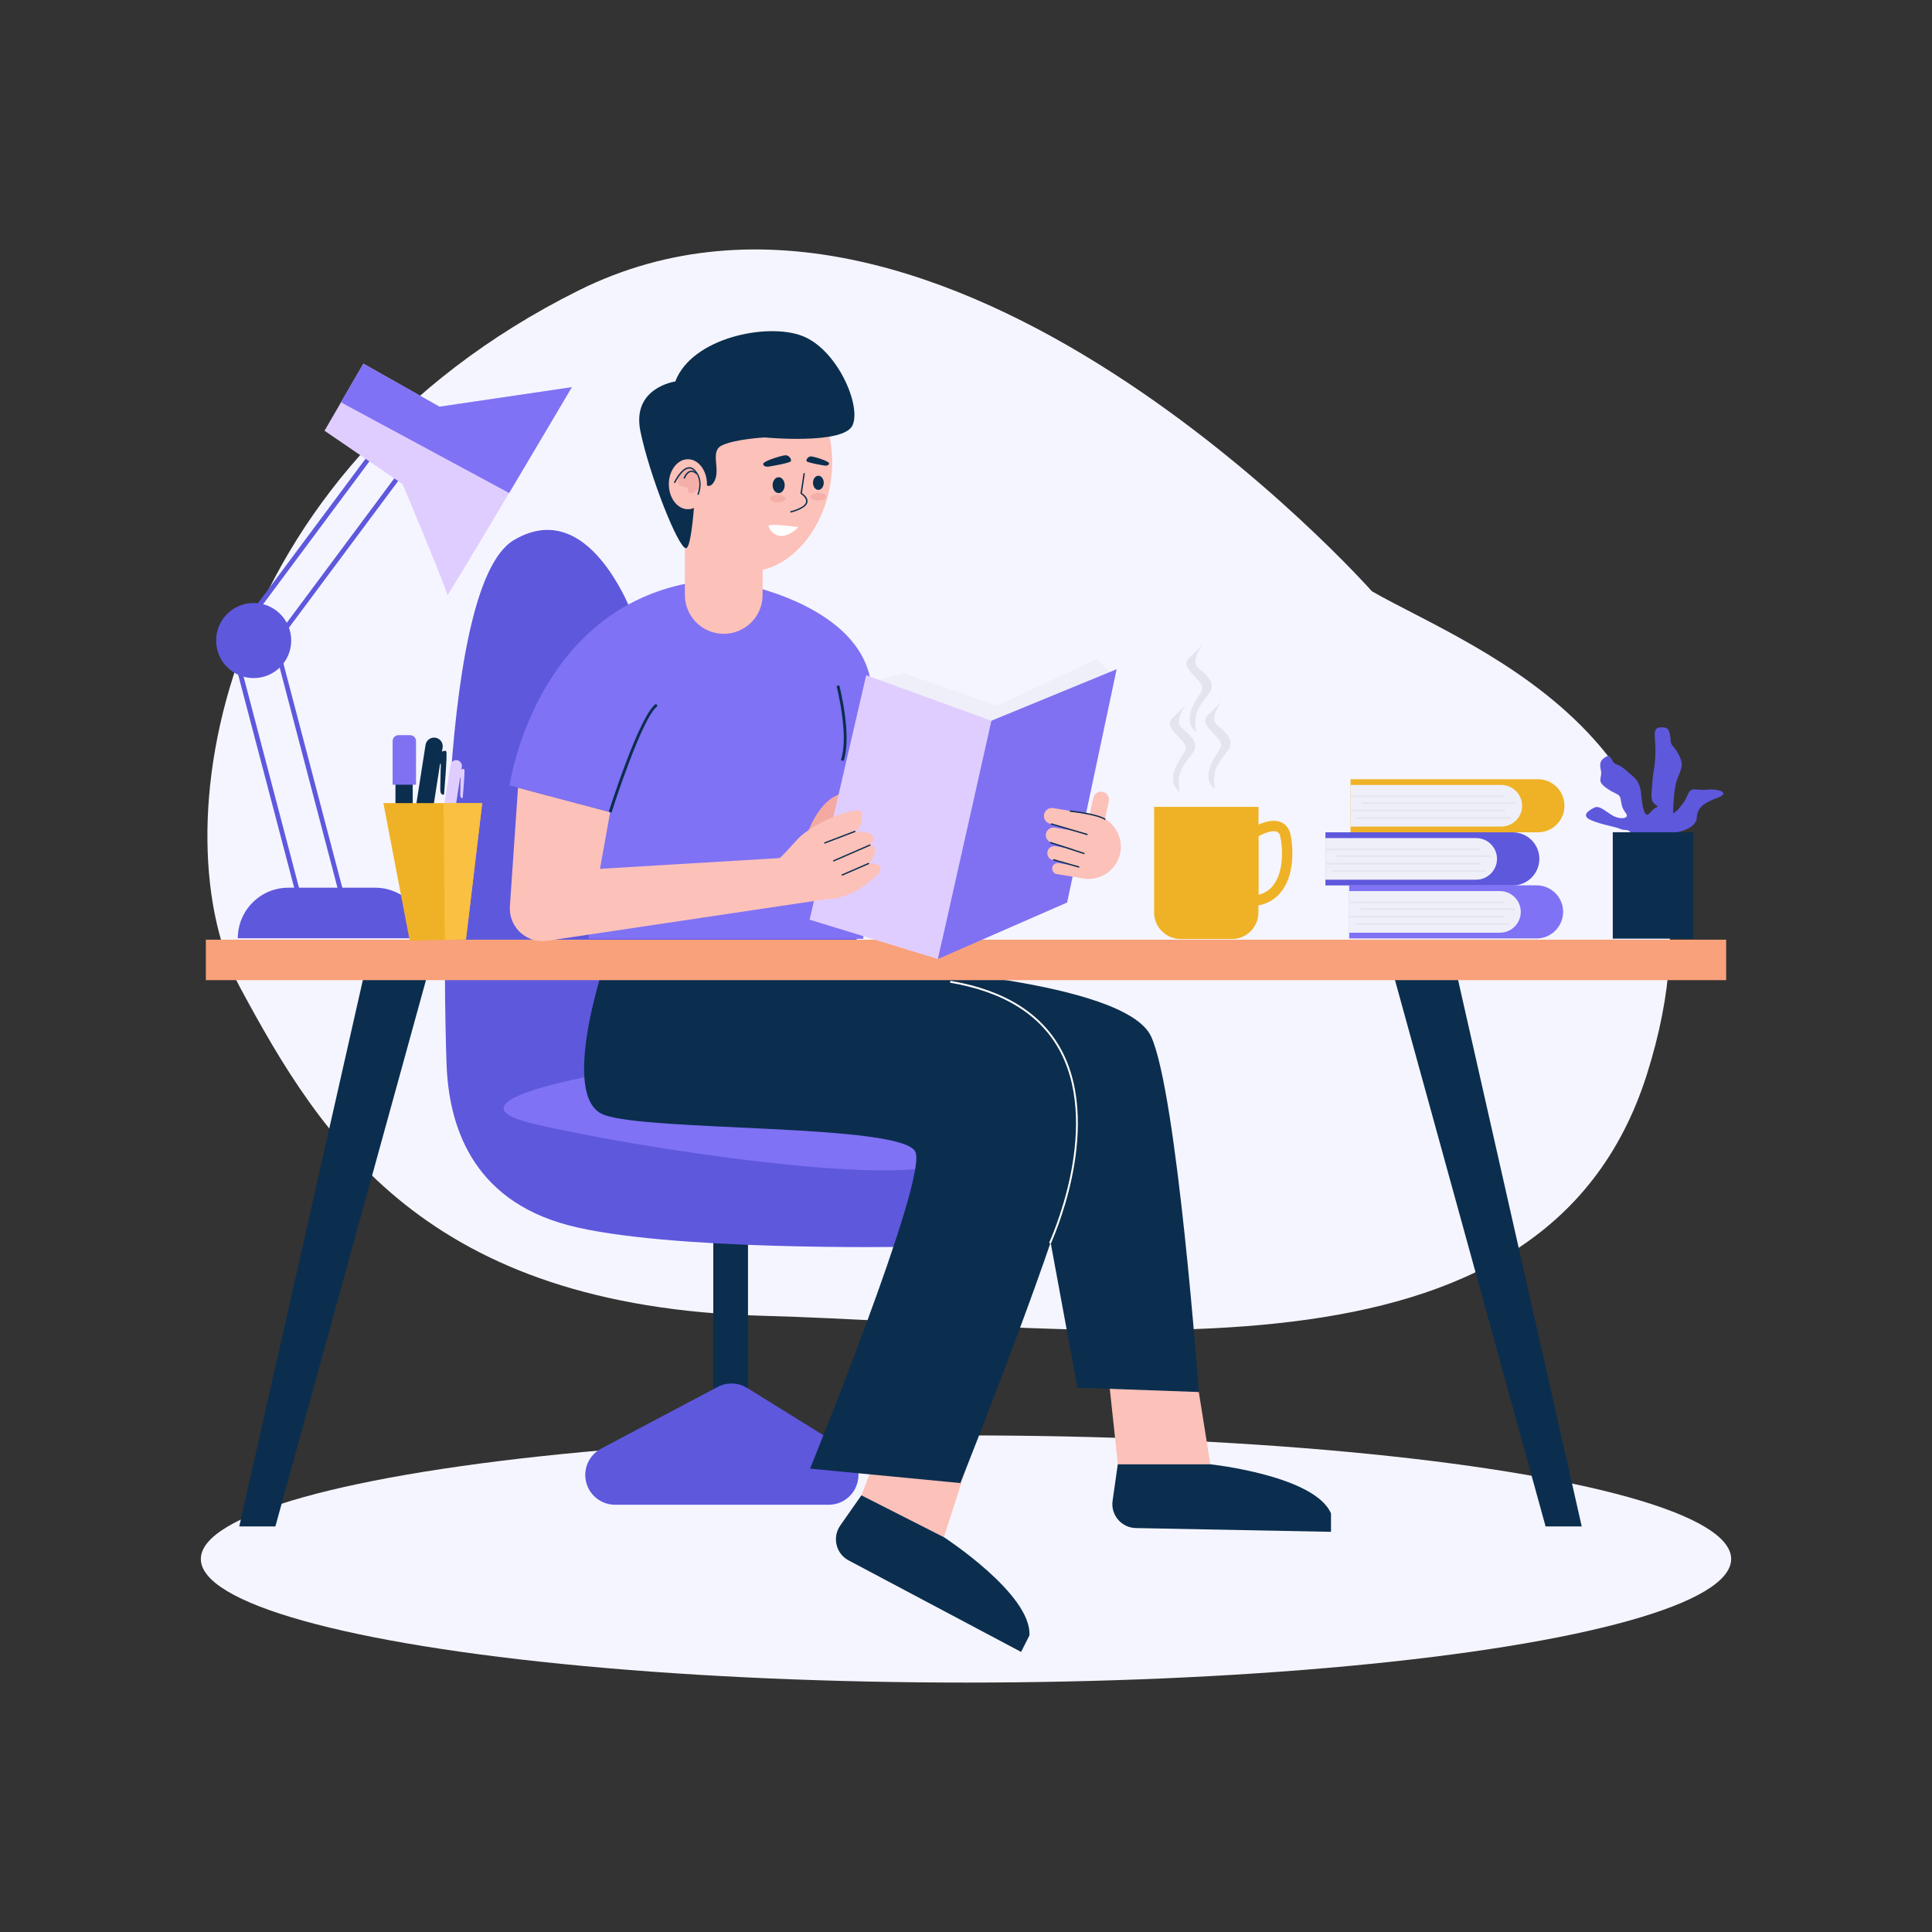 <?xml version="1.0" encoding="utf-8"?>
<!-- Generator: Adobe Illustrator 24.2.1, SVG Export Plug-In . SVG Version: 6.00 Build 0)  -->
<!DOCTYPE svg PUBLIC "-//W3C//DTD SVG 1.1//EN" "http://www.w3.org/Graphics/SVG/1.1/DTD/svg11.dtd">
<svg version="1.1" id="Layer_1" xmlns:x="http://ns.adobe.com/Extensibility/1.0/" xmlns:i="http://ns.adobe.com/AdobeIllustrator/10.0/" xmlns:graph="http://ns.adobe.com/Graphs/1.0/"
	 xmlns="http://www.w3.org/2000/svg" xmlns:xlink="http://www.w3.org/1999/xlink" x="0px" y="0px" width="2048px" height="2048px"
	 viewBox="0 0 2048 2048" style="enable-background:new 0 0 2048 2048;" xml:space="preserve">
<rect x="0" y="0" width="2048" height="2048" fill="#333333" stroke="none"/>
<style type="text/css">
	.Drop_x0020_Shadow{fill:none;}
	.Round_x0020_Corners_x0020_2_x0020_pt{fill:#FFFFFF;stroke:#231F20;stroke-miterlimit:10;}
	.Live_x0020_Reflect_x0020_X{fill:none;}
	.Bevel_x0020_Soft{fill:url(#SVGID_1_);}
	.Dusk{fill:#FFFFFF;}
	.Foliage_GS{fill:#FFDD00;}
	.Pompadour_GS{fill-rule:evenodd;clip-rule:evenodd;fill:#44ADE2;}
	.st0{fill:#F5F5FF;}
	.st1{fill:#5E58DD;}
	.st2{fill:#0B2E4E;}
	.st3{fill:#7F72F5;}
	.st4{fill:#FCC1B9;}
	.st5{fill:#F9A17B;}
	.st6{fill:#F4A9A2;}
	.st7{fill:#EFEFF9;}
	.st8{fill:#E0CDFF;}
	.st9{fill:#8071F2;}
	.st10{fill:#F4AFA8;}
	.st11{fill:#FFFFFF;}
	.st12{fill:#E6E6EF;}
	.st13{fill:#EFB226;}
	.st14{fill:#E4E4EF;}
	.st15{fill:#F9C041;}
</style>
<linearGradient id="SVGID_1_" gradientUnits="userSpaceOnUse" x1="0" y1="0" x2="0.707" y2="0.707">
	<stop  offset="0" style="stop-color:#DEDFE3"/>
	<stop  offset="0.178" style="stop-color:#DADBDF"/>
	<stop  offset="0.361" style="stop-color:#CECFD3"/>
	<stop  offset="0.546" style="stop-color:#B9BCBF"/>
	<stop  offset="0.732" style="stop-color:#9CA0A2"/>
	<stop  offset="0.918" style="stop-color:#787D7E"/>
	<stop  offset="1" style="stop-color:#656B6C"/>
</linearGradient>
<g>
	<path class="st0" d="M1454.3,626.8c0,0-454-512-841.2-318.8s-444.5,579.6-358.5,739s196,338.1,554.4,347.8s826.8,91.8,936.8-256
		C1855.8,791,1564.2,689.6,1454.3,626.8z"/>
	<g>
		<ellipse class="st0" cx="1024" cy="1652.6" rx="811.1" ry="131"/>
		<path class="st1" d="M1771.6,883.4c0,0,26.3-3.1,27-16.3c0.6-13.2,10.7-16.9,23.2-21.9c12.5-5-0.6-9.4-12.5-8.1
			c-11.9,1.3-16.3-3.8-20.1,5c-3.8,8.8-4.4,8.1-8.1,13.2s-7.5,6.9-7.5,6.9s0-25.1,4.4-36.4c4.4-11.3,6.9-15,1.9-25.1
			c-5-10-8.1-9.4-8.8-14.4c-0.6-5-0.6-14.4-6.3-15c-5.6-0.6-11.3-1.3-10.7,8.8c0.6,10,1.3,16.9,0,28.8c-1.3,11.9-1.9,10-2.5,20.1
			c-0.6,10-1.9,15,0,20.1s8.8,5,3.1,7.5c-5.6,2.5-8.8,13.8-12.5,1.3c-3.8-12.5,0-25.1-10.7-34.5s-12.5-11.3-18.2-13.2
			c-5.6-1.9-5-11.3-10.7-8.1s-7.5,6.3-5.6,14.4c1.9,8.1-5,10.7,5,18.2c10,7.5,14.4,6.3,15.7,11.3c1.3,5,0.6,9.4,5.6,15.7
			c5,6.3-6.3,7.5-14.4,2.5c-8.1-5-13.8-10.7-18.8-8.1c-5,2.5-15,8.1-3.8,13.2c11.3,5,25.7,6.9,31.3,9.4s9.4-1.3,11.9,6.3
			s-1.9,10.7,11.3,15s17.6,8.1,21.3,5S1771.6,883.4,1771.6,883.4z"/>
		<rect x="756.1" y="1274.9" class="st2" width="36.8" height="269.6"/>
		<path class="st1" d="M878.5,1595.1H652c-17.4,0-31.6-14.1-31.6-31.6l0,0c0-11.7,6.5-22.4,16.8-27.9l123.5-65.4
			c9.9-5.2,21.9-4.8,31.4,1.1l103,63.9c9.3,5.8,14.9,15.9,14.9,26.8v1.4C910,1581,895.9,1595.1,878.5,1595.1z"/>
		<path class="st1" d="M675.6,664.5c0,0-46-142.5-131-91.9c-85,50.6-73.5,494-71.2,556.1c2.3,62,25.3,142.5,128.7,170
			s356.2,23,356.2,23l218.3-6.9c0,0-43.7-188.4-52.9-193s-222.9-110.3-241.3-154C864.1,924.1,675.6,664.5,675.6,664.5z"/>
		<path class="st3" d="M671,1133.2c-6.9,0-211.4,32.2-108,57.4s413.6,73.5,448.1,36.8c34.5-36.8-229.8-98.8-282.6-98.8
			S671,1133.2,671,1133.2z"/>
		<polygon class="st4" points="1024.3,1555.6 1000.6,1629.5 913.1,1585.3 943.7,1504.6 		"/>
		<path class="st2" d="M1000.6,1629.5c0,0,93.4,60.6,90.6,104.2l-8.8,17.4l-182.8-97c-13.5-7.1-17.6-24.5-8.9-37l22.4-32
			L1000.6,1629.5z"/>
		<polygon class="st4" points="1270.8,1475.6 1283,1552.2 1185,1552.2 1175.8,1466.4 		"/>
		<path class="st2" d="M639.6,1025.2c0,0-46,137.9,0,156.3c46,18.4,318.6,9.2,330.9,39.8s-111.8,335.5-111.8,335.5l159.3,15.3
			c0,0,111.8-280.3,121-341.6c9.2-61.3,9.2-174.6-272.7-199.1L639.6,1025.2z"/>
		<path class="st2" d="M1545,1036l131.7,582.1h-38.3l-160.9-583.7C1477.6,1034.5,1543.5,1036,1545,1036z"/>
		<path class="st2" d="M385.3,1036l-131.7,582.1h38.3l160.9-583.7C452.7,1034.5,386.9,1036,385.3,1036z"/>
		<path class="st2" d="M939.9,1025.2c0,0,252.8,13.8,280.3,73.5c27.6,59.7,50.6,376.9,50.6,376.9l-128.7-4.6l-55.1-298.7
			l-367.7-105.7l114.9-41.4H939.9z"/>
		<rect x="218.2" y="996.1" class="st5" width="1611.6" height="42.9"/>
		<g>
			<path class="st3" d="M785.4,618.9c0,0,116.7,20.9,136,95.8c19.3,74.9-6.4,280.5-6.4,280.5H623.7l21.4-134.9l-104.9-27.8
				c0,0,25.7-182,188.4-214.1L785.4,618.9z"/>
			<path class="st2" d="M648.2,861.5l-2.9-0.9c1.3-4.2,33.1-103.7,50.2-114.6l1.6,2.5C680.9,758.8,648.5,860.5,648.2,861.5z"/>
			<path class="st2" d="M894.2,806.7l-2.8-1c8.9-25.7-4.5-77.9-4.6-78.4l2.9-0.8C890.2,728.7,903.4,780.1,894.2,806.7z"/>
			<path class="st6" d="M852.1,894.9c0,0,12.8-51.4,45-54.6c32.1-3.2,3.2,27.8,3.2,27.8L852.1,894.9z"/>
			<g>
				<path class="st7" d="M929.9,721.1l27.8-7.5l99.6,34.3l104.9-49.2l17.1,16.1c0,0-85.6,210.9-85.6,215.2s-77.1,35.3-86.7,32.1
					s-42.8-15-42.8-15s-15-11.8-18.2-35.3C942.8,888.2,929.9,721.1,929.9,721.1z"/>
				<polygon class="st8" points="918.2,715.8 1050.9,764 994.2,1016.6 858.2,974.9 				"/>
				<polygon class="st9" points="1183.7,709.4 1131.2,956.7 994.2,1016.6 1050.9,764 				"/>
			</g>
			
				<ellipse transform="matrix(0.151 -0.989 0.989 0.151 185.432 1214.539)" class="st4" cx="799.7" cy="499.3" rx="107.4" ry="81.4"/>
			<path class="st4" d="M767.2,671.9L767.2,671.9c-22.8,0-41.2-18.5-41.2-41.2v-113h82.4v113C808.4,653.4,790,671.9,767.2,671.9z"/>
			<path class="st4" d="M646.8,861L636,921l190.3-11.4c0,0,1.3,0,18.5-19.3c17.1-19.3,69.1-38.8,69.1-28.1s-2.4,15.3-7.2,19.3
				c0,0,28.1-1.6,16.1,13.7c0,0,12,3.2-1.6,20.1c0,0,17.7-1.6,10.4,10.4c0,0-24.9,27.3-54.6,27.3l-296.9,44.3
				c-21.9,3.2-41.1-14.6-39.6-36.6l8.6-125.6L646.8,861z"/>
			<path class="st4" d="M1171.4,868.1l4-18.7c1-4.6-1.9-9.1-6.5-10v0c-4.6-1-9.1,1.9-10,6.5l-3.7,17.1l-10.4-1.8l0,0.1l-28.4-4.7
				c-4.6-0.8-9,2.4-9.7,7c-0.8,4.6,2.4,9,7,9.7l27.8,7.9l-23.5-3.9c-4.4-0.7-8.6,2.3-9.3,6.7c-0.7,4.4,2.3,8.6,6.7,9.3l22.9,6.9
				l-19.4-3.2c-4.1-0.7-8,2.1-8.6,6.2c-0.7,4.1,2.1,8,6.2,8.6l18.9,5.3l-13.2-2.2c-3.2-0.5-6.3,1.7-6.8,4.9
				c-0.5,3.2,1.7,6.3,4.9,6.8l15.5,2.5l12.4,2.1c0.7,0.1,1.5,0.2,2.2,0.3l1.1,0.2c0.6,0.1,1.2,0.1,1.8,0
				c16.7,0.3,31.5-11.6,34.4-28.5v0C1190,888.9,1183.2,875.1,1171.4,868.1z"/>
			
				<rect x="872.6" y="887.1" transform="matrix(0.934 -0.357 0.357 0.934 -258.153 376.033)" class="st2" width="35.2" height="1.4"/>
			
				<rect x="881.6" y="903" transform="matrix(0.917 -0.399 0.399 0.917 -285.743 435.791)" class="st2" width="42.9" height="1.4"/>
			
				<rect x="890.9" y="920.8" transform="matrix(0.917 -0.399 0.399 0.917 -292.334 438.178)" class="st2" width="31.5" height="1.4"/>
			<path class="st2" d="M810.6,463.7c0,0,83.5,8,93.1-12.8c9.6-20.9-16.1-80.3-53-94.7c-36.9-14.5-117.2,1.6-134.9,48.2
				c0,0-46.6,6.4-36.9,53c9.6,46.6,40.1,123.7,48.2,123.7s11.2-88.3,11.2-88.3s8,32.1,17.7,19.3c9.6-12.8-4.8-33.7,9.6-40.1
				C780,465.3,810.6,463.7,810.6,463.7z"/>
			<ellipse class="st4" cx="729.2" cy="513.3" rx="20.2" ry="26.5"/>
			<path class="st2" d="M838,543.4l-0.3-1.4c0.1,0,13.6-3.2,16.3-8.6c2.5-5.1-5-9.8-5.1-9.8l-0.4-0.2l3.3-21.9l1.4,0.2l-3.1,21
				c1.7,1.1,8,5.8,5.2,11.4C852.3,540,838.6,543.3,838,543.4z"/>
			<ellipse class="st2" cx="825.4" cy="514.3" rx="6.4" ry="8.4"/>
			<ellipse class="st10" cx="824.3" cy="528.5" rx="8.2" ry="3.9"/>
			<ellipse class="st10" cx="867.4" cy="526.6" rx="8.2" ry="3.9"/>
			<ellipse class="st2" cx="867.5" cy="511.8" rx="5.7" ry="7.5"/>
			<path class="st11" d="M846.4,558.8c0,0-32.5-4.6-31.8-1.1S825.4,578.7,846.4,558.8z"/>
			<path class="st2" d="M814.3,494.7c0,0,23.3-3.7,24.1-5.9s-2.1-6.2-5.6-6.2c-3.5,0-24.4,6.2-23.8,9.4
				C809.5,495.2,814.3,494.7,814.3,494.7z"/>
			<path class="st2" d="M874.5,493.6c0,0-18.9-3-19.5-4.8c-0.7-1.7,1.7-5,4.6-5s19.7,5,19.3,7.6C878.4,494,874.5,493.6,874.5,493.6z
				"/>
			<path class="st10" d="M718.7,505.6c0,0-1.4,8.9,2.9,9.6s7.1,0.7,7.7,3.7c0.5,3,1.4,5,4.5,3.9c3-1.1,8.4-5.2,8.7-7.7
				s-2.7-27.3-18.2-16.2L718.7,505.6z"/>
			<g>
				<path class="st2" d="M740.5,524.7l-1.3-0.6c0.1-0.1,6.4-14.7-3.3-24.9c-1.9-2-3.9-2.8-6.1-2.5c-7.4,1.2-14.1,15.3-14.2,15.4
					l-1.3-0.6c0.3-0.6,7.1-14.9,15.2-16.2c2.6-0.4,5.1,0.5,7.3,2.9C747.3,509.2,740.6,524.5,740.5,524.7z"/>
				<path class="st2" d="M725.8,507.5l-1.3-0.5c0.1-0.3,2.4-6.7,7-7.9c2.5-0.6,5.1,0.3,7.7,2.7l-0.9,1c-2.3-2.1-4.5-2.9-6.5-2.4
					C728,501.6,725.9,507.5,725.8,507.5z"/>
			</g>
			
				<rect x="1132.2" y="858.8" transform="matrix(0.281 -0.96 0.96 0.281 -28.674 1719.614)" class="st2" width="1.4" height="40.3"/>
			
				<rect x="1130.9" y="879.2" transform="matrix(0.308 -0.951 0.951 0.308 -71.458 1698.435)" class="st2" width="1.4" height="38.3"/>
			
				<rect x="1128.7" y="901.2" transform="matrix(0.275 -0.962 0.962 0.275 -61.075 1749.95)" class="st2" width="1.4" height="28.6"/>
			<path class="st2" d="M1171.3,869.3c-7.8-5.7-37-8.8-37.3-8.8l0.1-1.4c1.2,0.1,29.9,3.1,38,9.1L1171.3,869.3z"/>
		</g>
		<path class="st2" d="M1283,1552.2c0,0,110.7,11.9,127.9,52.1v19.5l-206.9-4c-15.2-0.3-26.8-13.9-24.6-29l5.5-38.6H1283z"/>
		<path class="st11" d="M1113.9,1318.3l-1.8-0.8c0.1-0.3,14-30.4,22.3-70.2c7.7-36.7,12.1-89.5-10.4-132.3
			c-20.5-39-59.9-63.7-116.9-73.3l0.3-2c57.7,9.8,97.5,34.8,118.3,74.4c22.8,43.4,18.3,96.6,10.6,133.7
			C1128,1287.7,1114,1318,1113.9,1318.3z"/>
		<g>
			<polygon class="st1" points="314.8,952.3 243.2,680 243.9,679.1 397.9,472.3 401.9,475.2 248.7,681.1 319.6,951.1 			"/>
			<polygon class="st1" points="360.7,952.3 289.2,680 289.9,679.1 443.8,472.3 447.9,475.2 294.6,681.1 365.5,951.1 			"/>
			<path class="st8" d="M606.2,410.4c0,0-33.3,56.4-66.5,112.2c-33,55.5-65.9,110.4-65.6,108.4c0.6-4-47.4-117.9-47.4-117.9
				l-82.7-56.5l18.1-31.2l23.1-39.9l80.7,45.6L606.2,410.4z"/>
			<circle class="st1" cx="268.9" cy="679" r="39.8"/>
			<path class="st1" d="M451.2,994.6H252.1v0c0-29.6,24-53.6,53.6-53.6h91.9C427.2,941,451.2,965,451.2,994.6L451.2,994.6z"/>
			<path class="st3" d="M606.2,410.4c0,0-33.3,56.4-66.5,112.2L362.4,427c0,0-0.1-0.6-0.3-1.6l23.1-39.9l80.7,45.6L606.2,410.4z"/>
		</g>
		<g>
			<path class="st3" d="M1628.8,994.8h-198.6v-56.3h198.6c15.6,0,28.2,12.6,28.2,28.2v0C1656.9,982.2,1644.3,994.8,1628.8,994.8z"/>
			<path class="st7" d="M1590,988.7h-159.8v-44.1H1590c12.2,0,22.1,9.9,22.1,22.1v0C1612,978.9,1602.1,988.7,1590,988.7z"/>
			<rect x="1430.3" y="955.6" class="st12" width="163.4" height="2"/>
			<rect x="1442.2" y="962.7" class="st12" width="163.4" height="2"/>
			<rect x="1430.7" y="970.8" class="st12" width="163.4" height="2"/>
			<rect x="1436.7" y="978.6" class="st12" width="163.4" height="2"/>
		</g>
		<g>
			<path class="st1" d="M1603.6,938.6H1405v-56.3h198.6c15.6,0,28.2,12.6,28.2,28.2v0C1631.7,926,1619.1,938.6,1603.6,938.6z"/>
			<path class="st7" d="M1564.8,932.5H1405v-44.1h159.8c12.2,0,22.1,9.9,22.1,22.1v0C1586.8,922.6,1576.9,932.5,1564.8,932.5z"/>
			<rect x="1405.1" y="899.4" class="st12" width="163.4" height="2"/>
			<rect x="1417" y="906.5" class="st12" width="163.4" height="2"/>
			<rect x="1405.5" y="914.6" class="st12" width="163.4" height="2"/>
			<rect x="1411.6" y="922.4" class="st12" width="163.4" height="2"/>
		</g>
		<g>
			<path class="st13" d="M1630.2,882.3h-198.6V826h198.6c15.6,0,28.2,12.6,28.2,28.2v0C1658.4,869.7,1645.8,882.3,1630.2,882.3z"/>
			<path class="st7" d="M1591.4,876.2h-159.8v-44.1h159.8c12.2,0,22.1,9.9,22.1,22.1v0C1613.5,866.3,1603.6,876.2,1591.4,876.2z"/>
			<rect x="1431.8" y="843.1" class="st12" width="163.4" height="2"/>
			<rect x="1443.6" y="850.2" class="st12" width="163.4" height="2"/>
			<rect x="1432.1" y="858.3" class="st12" width="163.4" height="2"/>
			<rect x="1438.2" y="866.1" class="st12" width="163.4" height="2"/>
		</g>
		<g>
			<path class="st13" d="M1368.1,885.1c-1.8-8.5-6.6-12.1-10.3-13.6c-7.6-3.2-17.1-0.3-23.7,2.6v-18.8h-110.7v111.9
				c0,15.6,12.6,28.2,28.2,28.2h54.2c15.6,0,28.2-12.6,28.2-28.2v-7.4c9.5-1.8,17.4-6.4,23.4-13.6
				C1372.3,928.5,1371.1,899.5,1368.1,885.1z M1349.1,939.2c-3.8,4.6-8.8,7.7-14.9,9.3v-62.1c5.2-2.9,14.5-6.8,19.4-4.7
				c1.2,0.5,2.9,1.6,3.7,5.8C1359.8,898.9,1361.2,924.7,1349.1,939.2z"/>
			<path class="st14" d="M1250.6,839.5c0,0-12.1-6.9-4.8-24.9s16.6-19.4,6.9-29.8c-9.7-10.4-17-17-9.7-23.9
				c7.3-6.9,14.2-14.2,14.2-14.2s-12.8,17.3-5.2,24.2c7.6,6.9,20.1,15.6,12.8,26.6S1245.7,816.7,1250.6,839.5z"/>
			<path class="st14" d="M1268.2,776c0,0-12.1-6.9-4.8-24.9s16.6-19.4,6.9-29.8c-9.7-10.4-17-17-9.7-23.9
				c7.3-6.9,14.2-14.2,14.2-14.2s-12.8,17.3-5.2,24.2c7.6,6.9,20.1,15.6,12.8,26.6C1275.1,745.2,1263.3,753.1,1268.2,776z"/>
			<path class="st14" d="M1288.1,836.5c0,0-12.1-6.9-4.8-24.9c7.3-18,16.6-19.4,6.9-29.8c-9.7-10.4-17-17-9.7-23.9
				c7.3-6.9,14.2-14.2,14.2-14.2s-12.8,17.3-5.2,24.2c7.6,6.9,20.1,15.6,12.8,26.6S1283.3,813.6,1288.1,836.5z"/>
		</g>
		<rect x="1709.6" y="882.2" class="st2" width="85.2" height="112.8"/>
		<g>
			<path class="st2" d="M473.1,796.6c-1-1.5-3.4-0.4-4.6,0.2l0.7-4.3c0.8-5-2.6-9.7-7.6-10.5c-5-0.8-9.7,2.6-10.5,7.6l-14,89.5
				c-0.8,5,2.6,9.7,7.6,10.5c5,0.8,9.7-2.6,10.5-7.6l11.3-72.3l0.8,0c0,0-0.6,19.7-0.6,27s4,5.5,4,5.5S474.4,798.6,473.1,796.6z"/>
			<path class="st8" d="M492.2,815.6c-0.7-1-2.3-0.3-3.1,0.1l0.5-2.9c0.5-3.3-1.8-6.4-5.1-7c-3.3-0.5-6.4,1.8-7,5.1l-9.3,59.5
				c-0.5,3.3,1.8,6.4,5.1,7s6.4-1.8,7-5.1l7.5-48.1l0.5,0c0,0-0.4,13.1-0.4,18c0,4.9,2.6,3.7,2.6,3.7S493.1,817,492.2,815.6z"/>
			<g>
				<rect x="419.2" y="793.4" class="st2" width="18.3" height="97"/>
				<path class="st9" d="M440.9,831.8h-24.7v-46.2c0-3.5,2.8-6.3,6.3-6.3h12.2c3.5,0,6.3,2.8,6.3,6.3V831.8z"/>
			</g>
			<g>
				<polygon class="st13" points="511.2,851.3 493.9,995.8 474.1,996.2 434.3,997.1 406.4,851.3 				"/>
				<path class="st15" d="M511.2,851.3l-17.2,144.5l-19.8,0.5c-1.7-0.3-2.7-0.5-2.7-0.5l-1.3-144.5H511.2z"/>
			</g>
		</g>
	</g>
</g>
</svg>
